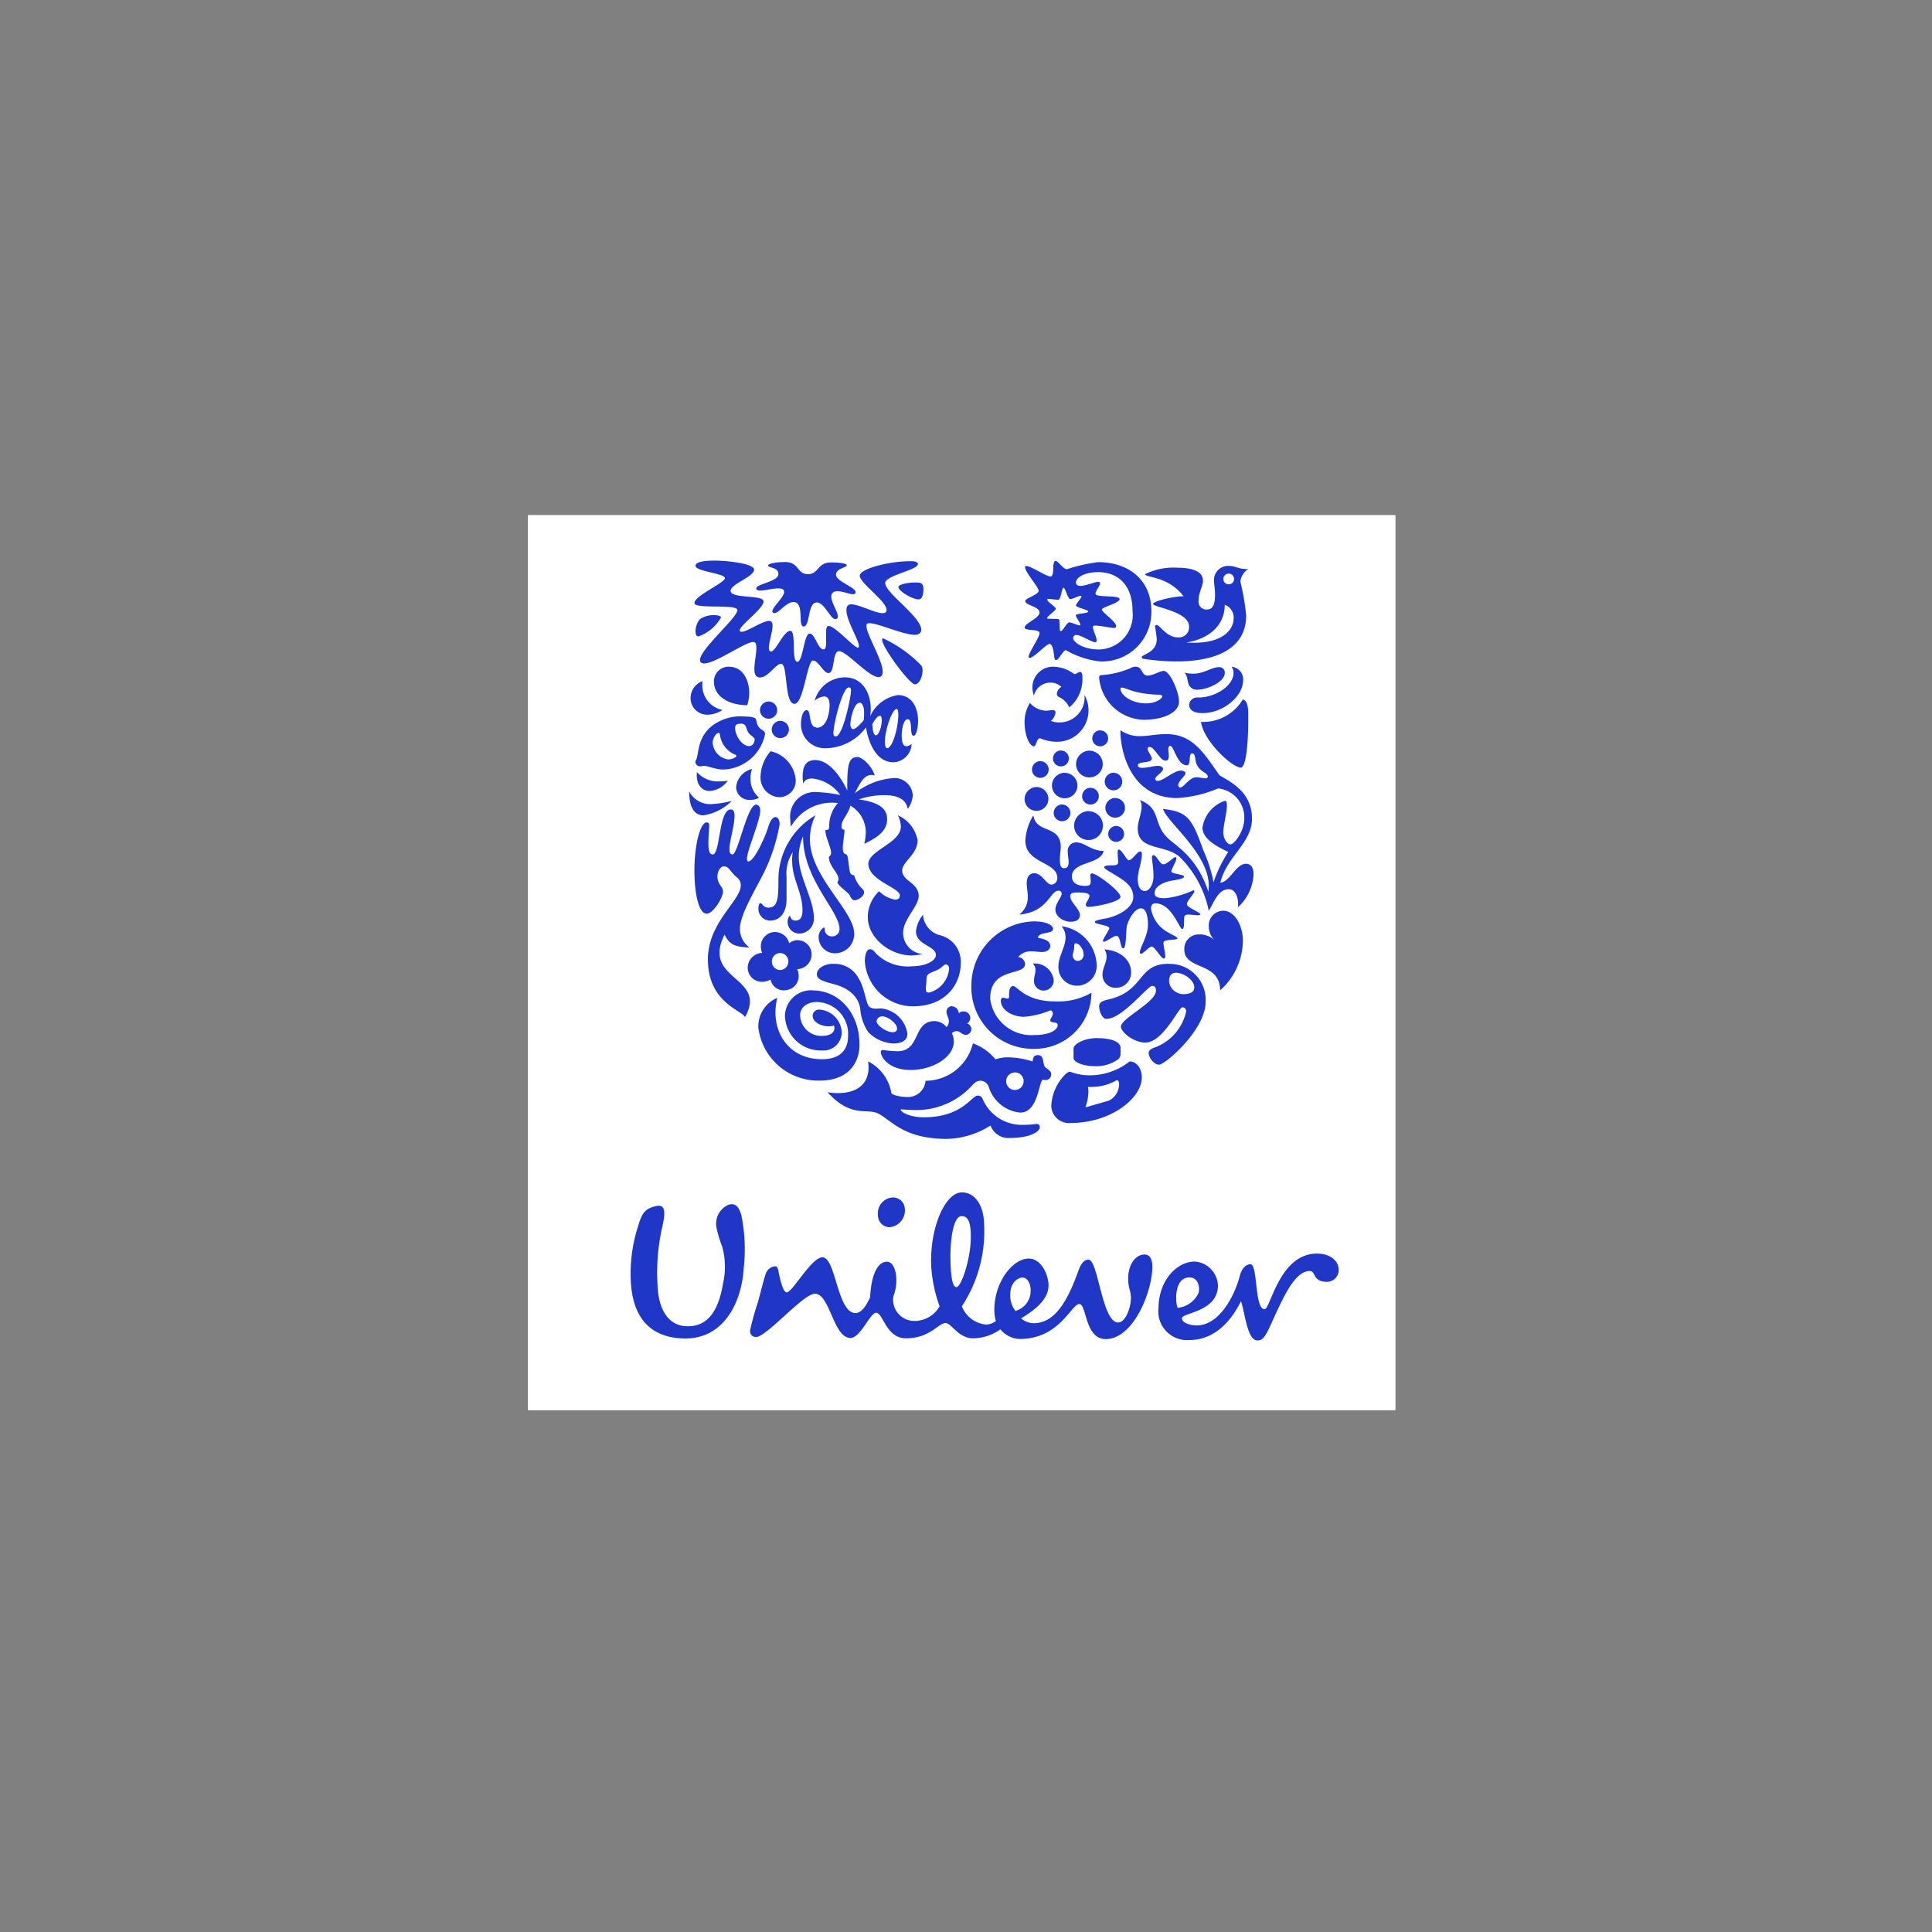 <svg xmlns="http://www.w3.org/2000/svg" xmlns:xlink="http://www.w3.org/1999/xlink" width="150" height="150" viewBox="0 0 150 150">
  <rect x="0" y="0" width="150" height="150" fill="#808080" stroke="none"/>
  <defs>
    <clipPath id="clip-path">
      <rect id="Rectangle_10" data-name="Rectangle 10" width="67.329" height="69.481" transform="translate(648.601 1792.997)" fill="none"/>
    </clipPath>
  </defs>
  <g id="_5" data-name="5" transform="translate(-1568 -1640)">
    <rect id="Rectangle_63" data-name="Rectangle 63" width="150" height="150" transform="translate(1568 1640)" fill="#fff" opacity="0"/>
    <g id="Group_43" data-name="Group 43" transform="translate(960.399 -112.997)">
      <g id="Group_11" data-name="Group 11" clip-path="url(#clip-path)">
        <g id="Artboard">
          <rect id="Rectangle_9" data-name="Rectangle 9" width="101.705" height="77.028" transform="translate(633.19 1790.086)" fill="#fff"/>
          <g id="logo">
            <rect id="bg" width="102.989" height="102.989" transform="translate(633.262 1775.251)" fill="#fff"/>
            <g id="logo_square_blue" data-name="logo/square/blue">
              <g id="Group-2">
                <path id="logo-2" data-name="logo" d="M709.874,1850.326c1.009.006,1.666.563,1.662,1.271a.911.911,0,0,1-.919.921c-1.135-.007-.847-.839-1.318-.841-1.263-.008-2.194,2.356-3.151,4.414-.384.828-.607.98-.922.978-.792-.005-.964-2.13-1.275-3.055-.671,1.38-1.943,3.035-4.026,3.022a2.228,2.228,0,0,1-2.377-2.506c.014-2.093,1.408-3.594,2.828-3.586a1.938,1.938,0,0,1,1.786,1.859c-.013,2.064-2.791,2.106-2.794,2.538,0,.4.722.559,1.131.562,1.769.011,2.969-2.31,3.37-3.89.069-.274.321-.86.826-.857.569,0,.294,3.481,1.083,3.486C706.252,1854.644,706.909,1850.307,709.874,1850.326Zm-25.881-2.507a10.593,10.593,0,0,1-1.715,6.6,2.245,2.245,0,0,0,1.853,1.414,1.237,1.237,0,0,0,.791-.274,3,3,0,0,1-.122-.893c.014-2.155,1.446-3.963,2.676-3.955.978.006,1.538,1.272,1.532,2.1-.006.984-.864,1.781-2.129,2.543a1.532,1.532,0,0,0,.976.375c1.8.011,2.754-2.107,3.464-4.044.128-.369.353-.89.794-.887.757.005,1.042,4.871,2.3,4.878.538,0,.986-1.072.991-1.9,0-.617-.216-.68-.21-1.573.006-.984.548-1.811,1.275-1.806.441,0,.6.432.6.954-.013,1.971-1.49,5.626-3.632,5.613-1.612-.01-1.468-2.718-2.035-2.722-.634,0-1.535,2.73-4.654,2.711a2.017,2.017,0,0,1-1.478-.749,3.691,3.691,0,0,1-2.119.7c-1.166-.008-1.664-1.181-2.136-1.184-.569,0-1.206,1.194-3.1,1.182-1.514-.009-1.754-1.979-2.289-1.982-.474,0-1.212,1.96-2,1.956-1.327-.009-1.586-3.426-2.755-3.434-.914-.005-3.827,3.447-4.611,3.362a.455.455,0,0,1-.411-.572,21.154,21.154,0,0,1,.586-2.1c.261-.934.5-1.959.635-2.285a.835.835,0,0,1,.764-.536c.142.014.183.272.225.486.154.762.372,1.539.623,1.541.443,0,1.924-2.729,2.775-2.724,1.043.007,1.14,4.318,2.558,4.327.474,0,.826-.548,1.145-1.225.04-1.141.365-2.767,1.311-2.761.663,0,.97,1.452.487,2.712a1.647,1.647,0,0,0,1.66,1.887,2.226,2.226,0,0,0,1.933-1.138,11.205,11.205,0,0,1-.644-2.983c-.169-2.985,1.027-5.785,2.317-5.855C683.164,1845.525,683.915,1846.4,683.993,1847.819Zm-18.842-.508a13.115,13.115,0,0,1,.194,4.125c-.141,2.523-1.455,5.564-4.671,5.48-2.776-.076-3.993-1.838-4.1-4.517a12.027,12.027,0,0,1,.6-4.305c.29-.954.546-1.293,1.429-1.47.694-.12.627.587.465,1.42a16,16,0,0,0-.41,4.829c.109,2.217,1.147,3.086,2.282,3.093,1.7.043,2.469-1.338,2.8-3.339a5.7,5.7,0,0,0-.078-2.862,9.567,9.567,0,0,1-.416-1.375,1.605,1.605,0,0,1,.911-1.856C664.716,1846.383,664.936,1846.663,665.151,1847.311Zm21.844,4.875c-.286,0-.948.3-.955,1.286a1.881,1.881,0,0,0,.4,1.3,1.6,1.6,0,0,0,1.177-1.628C687.623,1852.621,687.34,1852.188,686.995,1852.186Zm12.962-.011c-1.2-.007-1.116,1.9-.929,2.364a2.018,2.018,0,0,0,1.616-1.13C700.8,1852.946,700.62,1852.179,699.957,1852.175Zm-17.725-4.754c-.628.033-.931,1.96-.816,3.988.074,1.323.274,1.528.462,1.517.348-.018,1.2-2.376,1.089-4.283C682.917,1847.782,682.706,1847.392,682.232,1847.421Zm-5.356-1.453a.918.918,0,0,1,.973.836,1.316,1.316,0,0,1-1.142,1.472.914.914,0,0,1-.942-.932A1.23,1.23,0,0,1,676.876,1845.968Zm6.26-11.964a4,4,0,0,1,1.752,1.237,3.036,3.036,0,0,1,1.01-.153,6.451,6.451,0,0,1,1.87.321c.034-.221.067-.493.4-.493.505,0,.371.56.54.88.084.17.506.272.507.611a.433.433,0,0,1-.439.442.763.763,0,0,1-.2-.033c-.336.119-.35,2.56-1.765,2.562a2.841,2.841,0,0,1-2.428-1.948.72.72,0,0,0-.606-.525c-.269,0-.421.051-.74.408a5.84,5.84,0,0,1-4.293,1.868c-.573,0-1.028-.05-1.146-.05-.067,0-.067.017-.067.034,0,.119.573.577,1.819.576,2.964,0,3.688-1.683,4.159-1.684a.391.391,0,0,1,.387.272,3.3,3.3,0,0,0,3.143,2,7.74,7.74,0,0,0,1.019-.069c.253,0,.27.152.27.255,0,.373-.826.833-2.29.834a1.488,1.488,0,0,1-1.534-.967,6.61,6.61,0,0,1-3.384,1.039c-3.452,0-4.33-1.507-5.408-2-.826-.372-2.088.359-3.858-1.624a4.293,4.293,0,0,0,.809.067c1.548,0,2.373-.765,2.372-1.987a4.412,4.412,0,0,0-.034-.473,3.363,3.363,0,0,1,1.8,2.439c.033.17.724.322,1.161.321a1.373,1.373,0,0,0,1.5-1.256A3.792,3.792,0,0,0,683.136,1834Zm12.179,1.4c.39,0,.931.365.932,1.261,0,1.576-2.362,3.519-5.525,3.522a1.373,1.373,0,0,1-1.5-1.325,3.7,3.7,0,0,1,.924-2.275c.185-.217.372-.383.541-.383a4.23,4.23,0,0,0,1.455.281A5.027,5.027,0,0,0,695.315,1835.4Zm-1.014,1.461a3.867,3.867,0,0,1-2.008.518h-.22a3.14,3.14,0,0,1,.033.382,3.812,3.812,0,0,1-.235,1.209h0l1.844-.531a1.457,1.457,0,0,0,.773-1.229C694.488,1836.91,694.386,1836.86,694.3,1836.86Zm-7.9-.6a.679.679,0,1,0,.675.679A.678.678,0,0,0,686.4,1836.257Zm-15.725-6.372c2.066,0,3.654,1.739,3.656,4.221,0,1.118-.611,2.779-3.1,2.781a4.688,4.688,0,0,1-4.751-4.088,2.391,2.391,0,0,1,1.467-2.336c-.6,2.4.738,4.766,3.471,4.764,1.366,0,2.03-.676,2.029-1.842a2.481,2.481,0,0,0-2.427-2.6c-.768,0-1.3.429-1.3,1.019a1.645,1.645,0,0,0,1.71,1.611c.58,0,.956-.231.956-.609a.394.394,0,0,0-.052-.2.942.942,0,0,1-.376.066c-.7,0-1.263-.394-1.263-.788a.491.491,0,0,1,.528-.509,1.849,1.849,0,0,1,1.726,1.757,1.413,1.413,0,0,1-1.518,1.414,2.771,2.771,0,0,1-2.888-2.71A2.026,2.026,0,0,1,670.679,1829.885Zm10.844,1.235a.548.548,0,0,1,.515.548.483.483,0,0,1,.364-.155.509.509,0,0,1,.531.515.533.533,0,0,1-.232.424.474.474,0,0,1,.316.44.442.442,0,0,1-.464.44c-.249,0-.4-.283-.663-.283a.5.5,0,0,0-.382.158,1.574,1.574,0,0,1,.151.641c0,1.225-1.64,2.214-3.348,2.215s-2.321-1-2.322-1.409c0-.094.066-.142.182-.142a9.189,9.189,0,0,0,1.111.094c1.824,0,1.175-2.338,2.882-2.34a1.24,1.24,0,0,1,.929.47.7.7,0,0,0,.182-.455c0-.267-.183-.471-.183-.72A.416.416,0,0,1,681.523,1831.12Zm11.324,2.472c1.015,0,1.756.279,1.757.761h0v.382a.6.6,0,0,1-.168.482,2.858,2.858,0,0,1-1.824.55c-.913,0-1.658-.314-1.658-.63h0v-.764C690.953,1834.14,691.612,1833.593,692.847,1833.592Zm5.488-5.767a2.79,2.79,0,0,1,2.873,2.947c0,2.176-3.147,4.879-3.617,4.879-.387,0-.807-.542-.807-.905,0-.115.05-.264.386-.4a3.869,3.869,0,0,0,2.527-2.82.294.294,0,0,0-.3-.328c-.284,0-1.5,2.735-2.864,2.736-.94,0-1.9-.837-1.9-1.233,0-.66,2.718-1.881,2.717-2.8,0-.346-.168-.362-.3-.362-.353,0-2.3,2.555-3.554,2.557-.3,0-.554-.56-.555-.987,0-.231.15-.4.688-.512C696.511,1829.952,695.871,1827.827,698.335,1827.825Zm-10.34-3.295c.74,0,1.364.254,1.364.578,0,.444-1.094.172-1.178.7.775.1.961.374.961.6,0,.375-.337.494-.657.494-.236,0-.505-.05-.792-.05a1.265,1.265,0,0,0-1.042.444.579.579,0,0,1,.539.529c0,.988-2.71.172-2.708,2.712a3.224,3.224,0,0,0,3.47,2.81c1.078,0,1.768-.36,1.768-.77,0-.323-.572-.1-.572-.374,0-.119.2-.342.2-.53,0-.082-.068-.236-.2-.236a6.672,6.672,0,0,1-2.038.495c-.909,0-1.8-.526-1.8-1.242,0-.153.067-.239.168-.239s.236.068.354.068c.1,0,.118-.069.117-.256s0-.717.319-.717.927,1.193,3.252,1.191a5.225,5.225,0,0,0,2.825-.668,4.4,4.4,0,0,1-4.49,4.351,4.782,4.782,0,0,1-4.835-4.905A4.987,4.987,0,0,1,687.995,1824.53Zm-15.73,3.295a2.1,2.1,0,0,1,1.974,1.075c.5.755.588,2.015.855,2.25a.8.8,0,0,0,.5.151c.168,0,.318-.017.435-.017a2.3,2.3,0,0,1,2.025,1.964c0,.555-.484.755-1.085.756a2.889,2.889,0,0,1-1.959-.888,3.755,3.755,0,0,1-.62-1.831c-.135-.858-.8-1.58-2.142-1.913-1.071-.268-1.222-.47-1.222-.756C671.028,1828.145,671.68,1827.826,672.265,1827.825Zm3.817,4.079a.406.406,0,0,0-.418.387c0,.3.753.841,1.256.84.25,0,.333-.152.333-.27C677.253,1832.425,676.5,1831.9,676.082,1831.9Zm-9.775-16.435c.222,0,.324.218.324.437,0,.806-1.037,3.124-1.036,3.779,0,.1.034.185.119.185.427,0,1.278-1.815,1.549-2.722.154-.471.358-.723.546-.723.171,0,.325.184.325.571a14.063,14.063,0,0,1-1.6,4.469c-.578,1.109-1.481,2.7-1.48,3.6a1.771,1.771,0,0,0,.751,1.494c-1.091-.066-1.535-.167-1.945-1.006-1.822,3.579,3.364,3.222,1.592,6.4-.325-.569-2.884-1.155-2.887-4.481,0-2.871,2.554-4.553,2.553-5.745a.761.761,0,0,0-.307-.621c-.564-.47-.581-.856-1.024-.855-.324,0-.716.739-.306,1.393.137.218.256.353.256.554,0,.47-.749,1.73-1.277,1.73s-.939-1.29-.941-3.374c0-1.847.422-3.711.952-3.712.153,0,.2.1.2.235,0,.219-.067.655-.067,1.393,0,.79.189.858.343.858.579,0,.456-3.495,1.394-3.495.222,0,.291.218.291.487,0,.789-.391,1.948-.39,2.586,0,.319.085.42.239.42C664.9,1819.317,665.607,1815.469,666.307,1815.469Zm12.957,8.546a1.78,1.78,0,0,0,1.247,1.571,2.1,2.1,0,0,1,1.679,2.225c0,1.474-1.043,3.307-3.733,3.309a3.755,3.755,0,0,1-3.708-3.5c0-.443.115-.933.4-.933.249,0,.333.2.531.392a3.493,3.493,0,0,0,2.742.93c1.063,0,1.843-.427,1.843-.869,0-.736-1.546-.751-1.547-1.864A2.537,2.537,0,0,1,679.264,1824.015Zm19.592,4.5c-.234,0-.486.183-.486.628a1.045,1.045,0,0,0,.6.9,1.057,1.057,0,0,0,.486.132c.487,0,.873-.133.873-.529C700.334,1829.143,699.577,1828.517,698.856,1828.517Zm-17.845-.639c-.133,0-.281.261-.68.442-.57.257-.8.213-.8.787,0,.212-.049.489-.049.637,0,.2.034.311.266.311a2.1,2.1,0,0,0,1.543-1.851C681.294,1827.975,681.161,1827.878,681.011,1827.878Zm6.768-.075a1.484,1.484,0,0,1,1.635,1.278.789.789,0,0,1-.792.817.744.744,0,0,1-.741-.765c0-.29.118-.563.117-.819A.688.688,0,0,0,687.779,1827.8Zm14.815-4.1c.837,0,1.507,1.084,1.508,2.353a5.247,5.247,0,0,1-1.766,3.825c-.019-2.254-2.78-1.534-2.782-3.17a1.109,1.109,0,0,1,1.1-1.17,1.7,1.7,0,0,1,1.255.451,1.484,1.484,0,0,1-.453-1.069A1.136,1.136,0,0,1,702.594,1823.707Zm-34.994,1.664a1.134,1.134,0,0,1,1.275.857,1.041,1.041,0,0,1,.557-.235A1.1,1.1,0,0,1,670.61,1827a1.143,1.143,0,0,1-.965,1.225c-.063.012-.144.021-.144.021a1.289,1.289,0,0,1,.1.4,1.088,1.088,0,0,1-.973,1.225,1.039,1.039,0,0,1-1.2-.825,1.368,1.368,0,0,1-.556.173,1.1,1.1,0,0,1-1.213-.968A1.158,1.158,0,0,1,666.6,1827l.168-.025a1.167,1.167,0,0,1-.085-.345A1.112,1.112,0,0,1,667.6,1825.371Zm25.75,1.336c1.26.084,2.069.85,2.07,1.753a1.172,1.172,0,0,1-1.161,1.228,1.009,1.009,0,0,1-1.059-1.021c0-.494.319-.937.319-1.415A1.032,1.032,0,0,0,693.35,1826.707Zm-3.337-1.8a3.137,3.137,0,0,1,2.731,2.947,1.535,1.535,0,0,1-1.48,1.67,1.435,1.435,0,0,1-1.481-1.549c0-.716.551-1.466.55-2.2A1.327,1.327,0,0,0,690.013,1824.9Zm-21.855,2.086-.062,0a.654.654,0,0,0-.561.731.643.643,0,0,0,.711.576.652.652,0,0,0,.56-.729.642.642,0,0,0-.71-.578Zm22.951-.757c-.135,0-.084.2-.118.426-.017.17-.1.375-.1.511a.406.406,0,0,0,.405.426.468.468,0,0,0,.438-.512C691.733,1826.726,691.413,1826.231,691.109,1826.232Zm3.348-7.282c.254,0,.612.831.782.831.272,0,.645-.679.9-.68.084,0,.118.051.119.2,0,.627-.322,1.34-.321,1.952,0,.423.137.915.561.915.357,0,.663-.542.662-1.137,0-.679-.12-1.205-.12-1.477,0-.118.051-.169.119-.169.255.017.493.712.765.712.306,0,.761-.561.947-.561.051,0,.068.068.068.084,0,.255-.39.816-.39,1.036,0,.187.986.22.986.39,0,.254-1.032.255-1.525.476-.475.2-.764.459-.764.8s.34.406.816.406a6.752,6.752,0,0,0,2.187-.613.079.079,0,0,1,.084.085c0,.17-.576.73-.576.984,0,.289,1.054.626,1.037.8-.017.05-.085.067-.2.067-.187,0-.475-.05-.7-.05a.4.4,0,0,0-.306.085c-.117.137.036,1.035-.2,1.036-.221,0-.8-2-2.1-2-.187,0-.322.153-.322.407a2.554,2.554,0,0,0,1.293,1.831c.285.187.761.373.761.475,0,.2-1.084.018-1.084.357,0,.306.137.765.137,1.035,0,.085-.016.186-.118.186-.2,0-.7-.931-.936-.931-.2,0-.645.56-.833.56a.1.1,0,0,1-.084-.1c0-.391.628-1.273.627-2.139,0-.407-.052-1.29-.546-1.289-.407,0-.865.645-1.069,1.291-.118.373-.032,1.815-.3,1.815-.255,0-.188-.966-.528-.966-.25,0-.794.458-.981.458-.034,0-.068-.017-.068-.05,0-.2.492-.866.492-1,0-.254-1.122-.287-1.122-.491,0-.119.442-.2.849-.272.863-.154,2.137-.783,2.136-1.664,0-.984-.953-1.408-1.578-1.815-.323-.2-.68-.372-.68-.508s.408-.136.577-.136c.255,0,.507-.018.507-.222,0-.153-.035-.457-.036-.7C694.371,1819.086,694.388,1818.95,694.457,1818.95Zm-17.144-2.657a2.638,2.638,0,0,1,1.53,1.93c0,1.129-1.194,1.653-1.193,2.358,0,.818,1.279.948,1.28,1.963,0,.834-1.211,1.8-1.21,2.881a1.644,1.644,0,0,0,1.513,1.635,3.865,3.865,0,0,1-.847.115c-1.678,0-3.406-1.354-3.407-2.975a2.767,2.767,0,0,1,.878-2.013,2.386,2.386,0,0,0,1.23.653c.266,0,.382-.131.382-.327,0-.607-2.443-1.16-2.445-2.454,0-1.047,2.524-1.606,2.523-2.9A2.115,2.115,0,0,0,677.313,1816.293Zm-6.392,0a3.978,3.978,0,0,0-.433,1.883c0,2.858,3.432,5.529,3.434,7.293a1.486,1.486,0,0,1-1.469,1.533,1.256,1.256,0,0,1-1.289-1.227.864.864,0,0,1,.4-.775c.049,0,.066.034.066.152a.548.548,0,0,0,.57.538.559.559,0,0,0,.584-.572c0-1.4-2.829-3.831-2.832-7.177a3.791,3.791,0,0,0-.333,1.548c0,1.613,1.173,3.294,1.175,4.806a1.151,1.151,0,0,1-1.086,1.178.907.907,0,0,1-.954-.907c0-.235.1-.454.167-.454.084,0,.051.353.436.353.4,0,.551-.287.55-.807,0-1.4-.8-2.387-.8-3.833a3,3,0,0,1,.049-.673,2.956,2.956,0,0,0-.484,1.918h0l0,1.715c0,1.159-.583,1.681-1.286,1.682a.92.92,0,0,1-.9-.975c0-.084.05-.386.151-.386.134,0,.234.352.619.352.736,0,.785-.723.784-2.169A5.788,5.788,0,0,1,670.921,1816.293Zm16.914,0c.188,1.441,2.124.71,2.126,2.457,0,.255-.068.629-.067.95,0,.374.034.7.32.7s.356-.2.356-.475-.069-.611-.069-.8a.656.656,0,0,1,.679-.729c.646,0,1.139.66,2.108.659-.22,1.086-2.463.8-2.462,1.988,0,.594.6.728.986.728.357,0,.476-.051.476-.356,0-.17-.035-.357-.035-.476a.135.135,0,0,1,.136-.136c.374,0,2.206,1.39,2.207,1.815,0,.389-1.933.781-2.494.782a.181.181,0,0,1-.2-.186c0-.119.288-.476.288-.679,0-.153-.254-.255-.935-.254-.322,0-.56.034-.56.29,0,.457.749,1.016.75,1.44,0,.34-.2.544-.748.544-.459,0-1.152-.356-1.153-.949,0-.475.489-.95.489-1.239a.236.236,0,0,0-.269-.221c-.629,0-.8,1.663-3.022,1.852a1.7,1.7,0,0,0,.661-1.408c0-.356-.085-.645-.085-1.035,0-.509.236-.764.576-.765.628,0,.934.882,1.343.881a.49.49,0,0,0,.458-.508c0-1.29-2.481-1.1-2.482-2.917A4.2,4.2,0,0,1,687.835,1816.293Zm6.791-6.591a2.514,2.514,0,0,0,1.567.439c.584,0,1.117-.153,1.967-.154,2,0,2.88,1.4,4.116,3.19.746.472,2.53,1.231,2.532,3.378,0,1.893-1.981,2.942-2.459,4.97.763-.084,1.212-1.471,1.995-1.472.4,0,.584.321.585.829a3.7,3.7,0,0,1-1.215,2.552,1.114,1.114,0,0,0,.017-.254c0-.472-.185-1.147-.718-1.147-.83,0-1.1.913-1.562,1.674a8.1,8.1,0,0,0-2.3-4.223c-1.181-.962-3.215-.437-3.216-2.194,0-.474.3-1.15.3-1.691a.8.8,0,0,0-.134-.49c1.6.608,1.035,1.689,2.02,2.8.614.71,2.314,1.385,3.3,4.307a3.314,3.314,0,0,0,.032-.456c0-2.5-3.266-4.949-3.55-5.963,1.9.218,2.229.692,3.131,3.225a10.7,10.7,0,0,1,.786,2.467,10.313,10.313,0,0,1,1.144-2.35c-.546-.286-2-.894-2-1.891a2.6,2.6,0,0,1,1.728-2.08c.133,0,.167.118.167.338,0,.608-.282,1.588-.281,2.113,0,.472.3.929.567.929.284,0,1.066-1.015,1.065-2.013a2.262,2.262,0,0,0-2.032-2.33,9.6,9.6,0,0,1-3.182.746c-3.579,0-4.4-3.595-4.4-5.167C694.593,1809.719,694.609,1809.7,694.626,1809.7Zm-20.484,2.06c.406,0,1.166.708,1.37,1.433a1.3,1.3,0,0,0-.254-.033c-.541,0-.843.528-1.282,1.418a5.459,5.459,0,0,1,2.921-1.173,1.416,1.416,0,0,1,1.573,1.333,2.025,2.025,0,0,1-.388,1.054c-.136-.741-.762-1.069-1.843-1.068a6.087,6.087,0,0,0-1.959.33c1.909.263,2.2.938,2.2,1.547,0,1.038-1.063,1.55-1.773,1.9a4.2,4.2,0,0,0,.118-.939,2.41,2.41,0,0,0-1.2-2.026c-.15.676-.69,1.088-.69,1.615a.236.236,0,0,0,.237.263c0,.3-.135,1.137-.135,1.352,0,.444.1.527.322.576.136.379.141,1.014.234,1.355a.315.315,0,0,0,.325.243,2.416,2.416,0,0,0,.626,1.053.386.386,0,0,1,.152.263c0,.3-.455.627-.742.628-.085,0-.231-.051-.361-.355-.106-.25-.924-.748-.975-1.045a.38.38,0,0,0,.084-.264c0-.461-.744-.988-.744-1.712a.345.345,0,0,0,.168-.314c0-.411-.44-1.219-.441-1.761.186,0,.288-.017.3-.281a2.643,2.643,0,0,1,.674-1.813,3.252,3.252,0,0,0-.473-.032,3.651,3.651,0,0,0-3.174,1.864,3.231,3.231,0,0,1-.051-.543,1.914,1.914,0,0,1,2.042-2.144,11.624,11.624,0,0,1,1.841.229,3.094,3.094,0,0,0-2.18-1.283c-.337,0-.608.116-.692.4a2.964,2.964,0,0,1-.051-.559c0-.807.269-1.269.978-1.269,1.048,0,1.944,1.217,2.485,2.353h0v-.145c0-1.583.05-2.392.7-2.439Zm20.14,5.359a.616.616,0,1,1-.637.6A.637.637,0,0,1,694.282,1817.121Zm-2.123-1.149a1.119,1.119,0,1,1-1.163,1.119A1.144,1.144,0,0,1,692.159,1815.972Zm-2.077-.516a.648.648,0,1,1-.67.648A.664.664,0,0,1,690.082,1815.456Zm4.131-.506a.762.762,0,1,1-.789.762A.778.778,0,0,1,694.213,1814.95Zm-33.107-.525a1.842,1.842,0,0,0,1.64,1,8.028,8.028,0,0,0,1.675-.251,3.986,3.986,0,0,1-2.2,1.12C661.509,1816.293,661.107,1815.692,661.106,1814.425Zm27.005-.328a.924.924,0,1,1-.959.924A.952.952,0,0,1,688.111,1814.1Zm4.181.061a.649.649,0,1,1-.674.648A.663.663,0,0,1,692.292,1814.158Zm-26.3-1.457a2.159,2.159,0,0,0-.122.768,1.906,1.906,0,0,0,.664,1.451,1.171,1.171,0,0,1-.679.168,1.008,1.008,0,0,1-1.1-.984A1.613,1.613,0,0,1,665.989,1812.7Zm24.311.293a.988.988,0,1,1-1.025.988A1,1,0,0,1,690.3,1812.994Zm-22.865-1.678a2.5,2.5,0,0,1,1.939,2.15,1.28,1.28,0,0,1-1.255,1.419,1.523,1.523,0,0,1-1.467-1.65A3.1,3.1,0,0,1,667.435,1811.316Zm-5.72,1.623a2.135,2.135,0,0,0,1.762.715,3.854,3.854,0,0,0,.628-.05,1.9,1.9,0,0,1-1.394.8c-.576,0-1.012-.434-1.013-1.218A1.24,1.24,0,0,1,661.715,1812.939Zm32.361.051a.681.681,0,1,1-.705.681A.7.7,0,0,1,694.076,1812.99Zm4.382-2.091c-.067,0-.147.051-.147.254,0,.186.034.3.034.523s-.05.373-.25.373c-.45,0-.851-1.064-1.234-1.064a.151.151,0,0,0-.166.136c0,.2.333.574.333.76,0,.406-1.083.186-1.082.525,0,.152.149.2.349.2.351,0,.9-.152,1.184-.153.167,0,.417.034.417.253,0,.237-.6.541-.6.761a.168.168,0,0,0,.183.151c.45,0,1.246-.794,1.812-.8.1,0,.349.05.35.2,0,.219-.566.608-.565.929,0,.084.05.186.15.186.3,0,.7-.795,1.265-.795.216,0,.533.084.7.083.133,0,.183-.084.183-.135,0-.355-.884-.388-.968-1.385-.017-.152-.067-.422-.251-.421-.3,0-.065.929-.4.929C698.992,1812.42,698.741,1810.9,698.458,1810.9Zm-10.063,1.189a.648.648,0,1,1-.673.649A.664.664,0,0,1,688.4,1812.088Zm3.827-.813a1.037,1.037,0,1,1-1.079,1.038A1.066,1.066,0,0,1,692.222,1811.275Zm-27.023-2.661a3.658,3.658,0,0,1,.384.016,1.586,1.586,0,0,1,.646.116c.142.136.057.393.28.684s.489.25.489.567a3.426,3.426,0,0,1-3.208,2.74c-.681,0-1.151-.282-1.57-.282-.069,0-.157.034-.3.034a.365.365,0,0,1-.331-.317.344.344,0,0,1,.053-.184c.243-.384.018-1.913,1.531-2.838A3.653,3.653,0,0,1,665.2,1808.614Zm38.9-1.322c.458.161.411.856.412,1.743,0,1.548-.154,3.514-.565,3.55-.616.049-2.889-2.015-3.1-3.547A3.58,3.58,0,0,0,704.1,1807.292Zm-14.107,3.969a.616.616,0,1,1-.637.616A.628.628,0,0,1,689.995,1811.261Zm-16.765-5.677c1.291,0,1.977,1.16,1.978,2.456a3.253,3.253,0,0,1-.049.564,2.847,2.847,0,0,1,2.155-1.645c1.077,0,1.568.945,1.569,2.008,0,.464-.129,1.146-.341,1.146s-.18-.382-.214-.731c-.032-.448-.114-.548-.262-.548-.277,0-.456.665-.455,1.28,0,.381.066.813.359.813a.594.594,0,0,0,.409-.183,1.475,1.475,0,0,1-1.4,1.43c-1.437,0-1.977-1.709-2.142-2.706a3.941,3.941,0,0,1-3.1,1.614,1.853,1.853,0,0,1-1.944-1.941c0-.283.1-1.013.44-1.013.408,0,.05,1.361.85,1.36.2,0,.555-.167.751-.714a3.135,3.135,0,0,0,.179-.98c0-.449-.1-.731-.425-.73a1.267,1.267,0,0,0-.735.332A2.463,2.463,0,0,1,673.23,1805.584Zm-9.844,4.316c-.191,0-.453.418-.452.752a1.4,1.4,0,0,0,1.2,1.3c.314,0,.646-.168.646-.285,0-.034-.035-.05-.087-.083a1.916,1.916,0,0,1-1.189-1.517C663.491,1809.95,663.456,1809.9,663.386,1809.9Zm13.83-1.862c-.343,0-.912,1.645-.912,2.541,0,.349.083.5.181.5.408,0,.864-1.6.863-2.592C677.348,1808.27,677.315,1808.038,677.216,1808.038Zm14.588-1.087a2.438,2.438,0,0,1-2.177,3.63,3.352,3.352,0,0,1-1.263-.269c-.306,0-.29.642-.5.626-.372-.067-.712-.928-.712-1.839a2.765,2.765,0,0,1,.418-1.536,1.691,1.691,0,0,0,1.245.606c.179,0,.389-.051.5-.051.145,0,.242.067.242.185a1.077,1.077,0,0,1-.355.659,1.566,1.566,0,0,0,.631.118A1.945,1.945,0,0,0,691.8,1806.951Zm1.243,2.751a.616.616,0,1,1-.64.617A.63.63,0,0,1,693.047,1809.7Zm-27.917-.52c-.261,0-.453.033-.453.35,0,.5.49,1.385,1.1,1.385.279,0,.418-.3.418-.535,0-.117-.333-.31-.454-.467-.193-.25-.193-.584-.35-.667A.431.431,0,0,0,665.13,1809.182Zm3.089-.22a.668.668,0,1,1-.7.668A.685.685,0,0,1,668.219,1808.962Zm5.29-2.6c-.506,0-1.206,2.907-1.2,3.555,0,.117.032.25.18.249.555,0,1.188-3.056,1.187-3.572C673.671,1806.463,673.623,1806.364,673.509,1806.364Zm2.418,2.206c-.164,0-.342.2-.6.649.033.6.131.864.294.863.179,0,.44-.582.44-1.163C676.057,1808.637,675.992,1808.57,675.927,1808.57Zm-1.568-1.011c-.491,0-.734,1.33-.733,1.679,0,.2.1.364.2.364.18,0,.408-.2.833-.682a4.388,4.388,0,0,0,.032-.664C674.686,1807.924,674.555,1807.559,674.359,1807.559Zm21.411-2.8c.57,0,.424.689.946.688.406,0,.928-.363,1.238-.363.485,0,1.186,1.619,1.187,2.377,0,.88-1.25,1.415-2.732,1.417a3.569,3.569,0,0,1-3.47-3.289.185.185,0,0,1,.1-.173,6.933,6.933,0,0,0,2.31-.537A.844.844,0,0,1,695.77,1804.76Zm-28.461,2.7a.668.668,0,1,1-.7.669A.686.686,0,0,1,667.309,1807.46Zm-5.165-1.58a1.59,1.59,0,0,0-.017.284,1.959,1.959,0,0,0,1.572,1.951,2.15,2.15,0,0,1-1.134.367,1.284,1.284,0,0,1-1.344-1.283A1.4,1.4,0,0,1,662.144,1805.88Zm41.071-1.12a.977.977,0,0,1,.9,1.08c0,1.178-1.5,2.518-3.139,2.52-.615,0-1.042-.192-1.043-.644a.609.609,0,0,1,.679-.565c1.438,0,2.76-.987,2.759-1.875A.716.716,0,0,0,703.215,1804.76Zm-13.787,0a2.765,2.765,0,0,1,1.582.572c.161,0,.323-.17.453-.17.178,0,.178.287.178.49a2.81,2.81,0,0,1-1.017,2.262,1.685,1.685,0,0,0-.807-.809.267.267,0,0,1-.161-.253.684.684,0,0,1,.352-.524,1.18,1.18,0,0,0-.838-.336,1.317,1.317,0,0,0-1.293,1,1.634,1.634,0,0,1-.114-.574A1.6,1.6,0,0,1,689.428,1804.76Zm-25.227,0c1.187,0,1.572,1.217,1.573,2.017a3.191,3.191,0,0,1-.156.969c-1.2,0-2.584-.532-2.585-1.85A1.136,1.136,0,0,1,664.2,1804.76Zm-1.05-8.238c.834,0,3,.215,3,.7,0,.554-1.823,1.111-1.822,1.648,0,.64,2.555.267,2.556.823s-1.854,1.85-1.854,2.253c0,.067.085.1.153.1.443,0,1.6-.842,2.128-.843.2,0,.272.135.273.371,0,.47-.288,1.26-.288,1.747,0,.118.035.252.17.252.375,0,.97-1.6,1.5-1.6.477,0,.053,2.4.547,2.4.426,0,.509-2.185.952-2.186.425,0,.631,1.226,1.074,1.226.186,0,.2-.235.2-.622h0v-.571c0-.37.016-.622.2-.622.512,0,1.96,1.678,2.267,1.678.068,0,.085-.067.085-.118,0-.453-.973-1.982-.974-2.788,0-.27.1-.455.375-.455.6,0,1.857.688,2.435.688.188,0,.307-.068.307-.253,0-.689-2.08-2.082-2.08-2.654,0-.555,2.315-1.128,3.9-1.129.205,0,.614,0,.614.217,0,.42-1.965.781-2.438,1.273a.3.3,0,0,0-.1.209c.031.79,2.8,2.619,2.8,3.628,0,.218-.187.387-.494.387-.92,0-2.862-.905-3.527-.9-.187,0-.237.05-.237.218,0,.639,1.261,2.654,1.262,3.545,0,.235-.084.421-.322.421-.767,0-2.472-2.015-3.067-2.014-.545,0-.3,1.7-.816,1.7-.408,0-.767-.975-1.21-.974s-.729,3.362-1.427,3.363c-.818,0-.5-3.109-1.042-3.109-.426,0-1,1.06-1.634,1.061-.34,0-.443-.269-.443-.655,0-.488.152-1.16.152-1.6,0-.236-.018-.5-.239-.5-.631,0-2.928,1.666-3.813,1.667-.187,0-.324-.084-.324-.269,0-.824,2.908-3.3,2.908-3.867,0-.522-3.337-.048-3.338-.553,0-.571,2.366-1.564,2.365-1.935s-2.282-.518-2.282-.956C661.6,1796.64,662.146,1796.523,663.151,1796.522Zm31.545,9.859c-.065,0-.1.035-.1.086,0,.449.783,1.137,1.989,1.136.717,0,1.254-.346,1.254-.553,0-.068-.1-.12-.31-.12a8.539,8.539,0,0,1-1.434-.154C695.413,1806.656,694.892,1806.381,694.7,1806.381Zm7.544-1.588a.413.413,0,0,1,.454.451c0,.711-1.4,1.292-2.064,1.293a.679.679,0,0,1-.712-.354c-.143-.29-.1-.759-.364-.968a2.707,2.707,0,0,0,.774.08C701.039,1805.294,701.718,1804.793,702.24,1804.793Zm-26.057-2.232a9.952,9.952,0,0,1,2.949,2.1.673.673,0,0,1,.1.369c0,.505-.254,1.094-.6,1.094-.409,0-2.54-2.872-2.541-3.46A.094.094,0,0,1,676.183,1802.561Zm26.82-5.627c.559,0,.691.248,1.512.248a1.276,1.276,0,0,0-.607.983,18.371,18.371,0,0,1,.447,2.615c0,2.63-2.426,3.565-5.4,3.568a16.756,16.756,0,0,1-2.544-.2c-.131-.016-.164-.05-.164-.133,0-.217,1.167-.335,1.166-1.4a8.569,8.569,0,0,0-.133-.965.13.13,0,0,1,.132-.134c.246,0,.74.965,1.657.964a.786.786,0,0,0,.852-.85c0-1.182-2.79-1.48-2.791-1.746,0-.216,1.558-.585,2.362-.6-1.233-1.6-2.988-1.429-2.988-1.712a5,5,0,0,1,2.527-.5c1.018,0,1.971.232,1.971,1.014,0,.434-.344.884-.343,1.55a.612.612,0,0,0,.658.682c.51,0,.624-.55.623-1.134,0-.482-.083-.849-.083-1.082A1.1,1.1,0,0,1,703,1796.934Zm-13.446-.391c.2,0,.614.662.882.645a12.923,12.923,0,0,1,2.419-.549c2.4,0,4.137,1.4,4.139,3.808a3.829,3.829,0,0,1-4,3.9,6.744,6.744,0,0,1-2.64-.876c-.219,0-.541.763-.745.763-.086,0-.12-.017-.154-.216-.051-.38-.1-1.027-.377-1.027-.238,0-1.207,1.079-1.53,1.079-.068,0-.085,0-.085-.083,0-.331.849-1.492.849-1.839s-1.158-.148-1.158-.43c0-.348,1.157-.714,1.156-1.177s-1.106-.53-1.107-.894c0-.2,1.038-.482,1.038-.78s-1.057-1.457-1.057-1.839c0-.413,1.583.728,1.992.727.179,0,.2-.443.2-.676v-.086C689.387,1796.708,689.472,1796.543,689.557,1796.543Zm3.285.875c-1.04,0-1.7.416-1.7.8,0,.232.205.265.375.265.341,0,1.158-.316,1.311-.316.119,0,.188.033.188.116,0,.182-.358.58-.358.812,0,.315,1.871.081,1.871.413,0,.314-1.376.614-1.375.813,0,.216,1.107.927,1.108,1.292,0,.066-.034.133-.153.133-.358,0-1.039-.182-1.5-.181-.1,0-.153.049-.153.116,0,.247.29.744.29,1.043,0,.1-.051.132-.119.132-.272,0-1.09-.562-1.465-.562a.234.234,0,0,0-.238.249c0,.3.784.877,1.976.876a2.674,2.674,0,0,0,2.634-2.984C695.53,1798.543,694.524,1797.417,692.842,1797.418Zm9.851,2.531c0,1.482-1.062,2.615-2.985,2.933.214.016.412.016.609.016,2.247,0,3.069-1.035,3.068-1.9A1.06,1.06,0,0,0,702.693,1799.949Zm-39.624.809c.238,0,.511.049.511.184a3.24,3.24,0,0,1-1.752,1.463c-.17,0-.221-.2-.222-.386a1.484,1.484,0,0,1,.34-.958A1.92,1.92,0,0,1,663.069,1800.758Zm27.117-2.127c-.167,0-.2.928-.422.928-.255,0-.579-.066-.767-.066-.051,0-.085.017-.085.05,0,.2.666.546.666.728,0,.116-.682.581-.682.713,0,.033.034.05.12.05.119,0,.511.016.716.016a.118.118,0,0,1,.119.133h0l.035.662c0,.083.034.149.085.149.153,0,.456-.68.643-.68.153,0,.681.232.818.232a.045.045,0,0,0,.051-.05c0-.149-.359-.613-.359-.728,0-.15.971-.134.971-.3,0-.133-.954-.314-.954-.463,0-.133.425-.58.425-.7,0-.034-.034-.05-.068-.05-.171,0-.579.249-.8.249C690.51,1799.509,690.3,1798.631,690.186,1798.631Zm-21.637-2c1.124,0,.9.941,1.789.941.852,0,.7-.91,1.8-.911.7,0,1.209.1,1.209.2,0,.235-.833.236-.833.757s1.516.957,1.516,1.36c0,.117-.1.151-.2.151-.289,0-.817-.235-1.208-.234-.273,0-.477.135-.477.421,0,.47.512,1.193.512,1.545a.191.191,0,0,1-.187.2c-.409,0-.852-1.293-1.449-1.293-.732,0-.509,1.867-1.02,1.867-.493,0,.1-1.9-.8-1.9-.545,0-1.123.858-1.464.859-.085,0-.17-.034-.17-.135,0-.336.919-1.094.918-1.514,0-.219-.221-.268-.46-.268-.426,0-1.021.169-1.4.169-.171,0-.306-.051-.306-.168,0-.353,1.719-.522,1.718-1.11,0-.556-.8-.471-.8-.673C667.238,1796.753,667.868,1796.635,668.549,1796.634Zm10.083,1.589c.443,0,.664.016.664.52,0,.4-.084.79-.373.791-.494,0-1.568-.655-1.568-.957C677.355,1798.375,678.07,1798.223,678.632,1798.223Zm24.371-.69a.416.416,0,1,0,.412.417A.411.411,0,0,0,703,1797.533Z" fill="#1f36c7"/>
              </g>
            </g>
          </g>
        </g>
      </g>
    </g>
  </g>
</svg>
